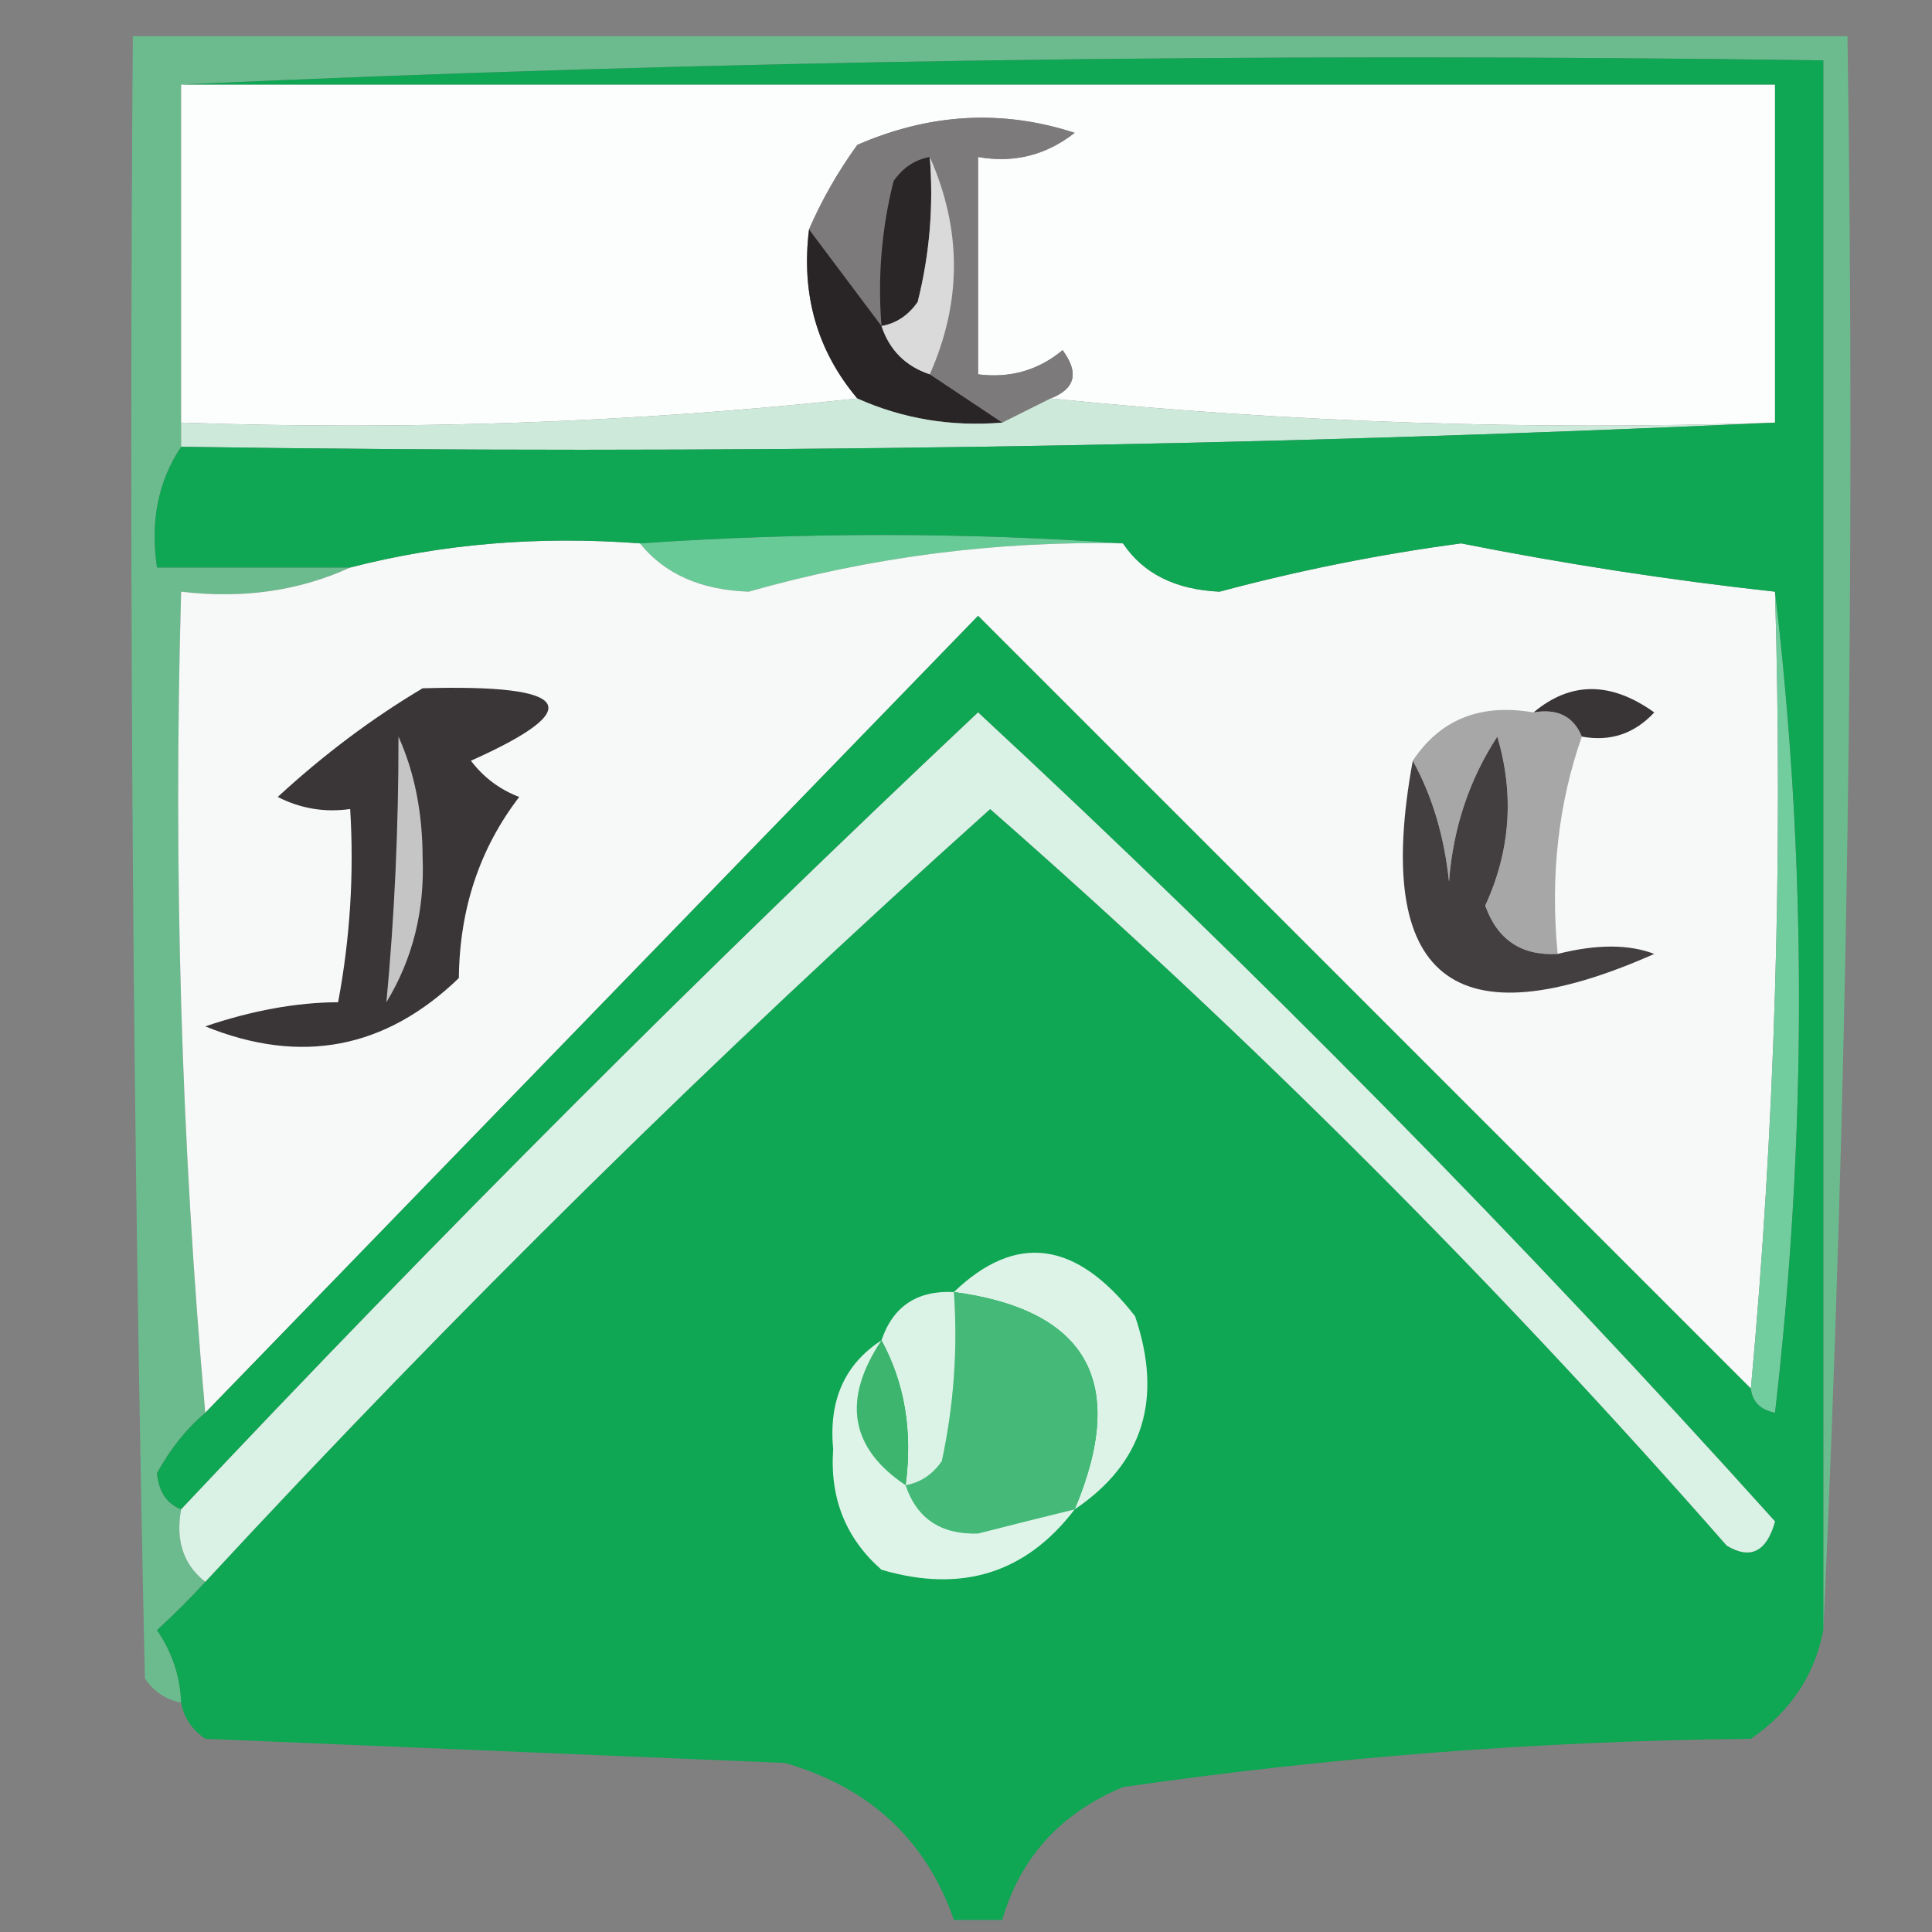 <?xml version="1.0" encoding="UTF-8"?>
<!DOCTYPE svg PUBLIC "-//W3C//DTD SVG 1.1//EN" "http://www.w3.org/Graphics/SVG/1.1/DTD/svg11.dtd">
<svg xmlns="http://www.w3.org/2000/svg" version="1.1" width="80px" height="80px" style="shape-rendering:geometricPrecision; text-rendering:geometricPrecision; image-rendering:optimizeQuality; fill-rule:evenodd; clip-rule:evenodd" xmlns:xlink="http://www.w3.org/1999/xlink">
<rect width="100%" height="100%" fill="#808080" stroke="none"/>
<g><path style="opacity:0.858" fill="#69c590" d="M 75.5,67.5 C 75.5,45.833 75.5,24.167 75.5,2.5C 52.091,2.167 29.425,2.501 7.5,3.5C 7.5,8.167 7.5,12.833 7.5,17.5C 7.5,17.833 7.5,18.167 7.5,18.5C 6.549,19.919 6.216,21.585 6.5,23.5C 9.167,23.5 11.833,23.5 14.5,23.5C 12.393,24.468 10.059,24.802 7.5,24.5C 7.172,36.012 7.505,47.346 8.5,58.5C 7.722,59.156 7.056,59.989 6.5,61C 6.57,61.765 6.903,62.265 7.5,62.5C 7.263,63.791 7.596,64.791 8.5,65.5C 7.909,66.151 7.243,66.818 6.5,67.5C 7.127,68.417 7.461,69.417 7.5,70.5C 6.883,70.389 6.383,70.056 6,69.5C 5.5,46.836 5.333,24.169 5.5,1.5C 29.167,1.5 52.833,1.5 76.5,1.5C 76.831,23.673 76.497,45.673 75.5,67.5 Z"/></g>
<g><path style="opacity:1" fill="#fcfdfd" d="M 7.5,3.5 C 29.5,3.5 51.5,3.5 73.5,3.5C 73.5,8.167 73.5,12.833 73.5,17.5C 63.319,17.827 53.319,17.494 43.5,16.5C 44.525,16.103 44.692,15.437 44,14.5C 42.989,15.337 41.822,15.67 40.5,15.5C 40.5,12.5 40.5,9.5 40.5,6.5C 41.978,6.762 43.311,6.429 44.5,5.5C 41.503,4.524 38.503,4.69 35.5,6C 34.695,7.113 34.028,8.279 33.5,9.5C 33.166,12.188 33.833,14.521 35.5,16.5C 26.348,17.494 17.015,17.827 7.5,17.5C 7.5,12.833 7.5,8.167 7.5,3.5 Z"/></g>
<g><path style="opacity:1" fill="#7d7a7b" d="M 43.5,16.5 C 42.833,16.833 42.167,17.167 41.5,17.5C 40.5,16.833 39.5,16.167 38.5,15.5C 39.833,12.5 39.833,9.5 38.5,6.5C 37.883,6.611 37.383,6.944 37,7.5C 36.505,9.473 36.338,11.473 36.5,13.5C 35.5,12.167 34.5,10.833 33.5,9.5C 34.028,8.279 34.695,7.113 35.5,6C 38.503,4.69 41.503,4.524 44.5,5.5C 43.311,6.429 41.978,6.762 40.5,6.5C 40.5,9.5 40.5,12.5 40.5,15.5C 41.822,15.67 42.989,15.337 44,14.5C 44.692,15.437 44.525,16.103 43.5,16.5 Z"/></g>
<g><path style="opacity:1" fill="#2a2627" d="M 38.5,6.5 C 38.662,8.527 38.495,10.527 38,12.5C 37.617,13.056 37.117,13.389 36.5,13.5C 36.338,11.473 36.505,9.473 37,7.5C 37.383,6.944 37.883,6.611 38.5,6.5 Z"/></g>
<g><path style="opacity:1" fill="#292526" d="M 33.5,9.5 C 34.5,10.833 35.5,12.167 36.5,13.5C 36.833,14.5 37.5,15.167 38.5,15.5C 39.5,16.167 40.5,16.833 41.5,17.5C 39.379,17.675 37.379,17.341 35.5,16.5C 33.833,14.521 33.166,12.188 33.5,9.5 Z"/></g>
<g><path style="opacity:1" fill="#dadada" d="M 38.5,6.5 C 39.833,9.5 39.833,12.5 38.5,15.5C 37.5,15.167 36.833,14.5 36.5,13.5C 37.117,13.389 37.617,13.056 38,12.5C 38.495,10.527 38.662,8.527 38.5,6.5 Z"/></g>
<g><path style="opacity:1" fill="#cde9da" d="M 35.5,16.5 C 37.379,17.341 39.379,17.675 41.5,17.5C 42.167,17.167 42.833,16.833 43.5,16.5C 53.319,17.494 63.319,17.827 73.5,17.5C 51.673,18.497 29.673,18.831 7.5,18.5C 7.5,18.167 7.5,17.833 7.5,17.5C 17.015,17.827 26.348,17.494 35.5,16.5 Z"/></g>
<g><path style="opacity:1" fill="#68ca97" d="M 46.5,22.5 C 41.242,22.395 36.076,23.062 31,24.5C 29.015,24.431 27.515,23.765 26.5,22.5C 33.221,22.037 39.888,22.037 46.5,22.5 Z"/></g>
<g><path style="opacity:1" fill="#f7f9f8" d="M 26.5,22.5 C 27.515,23.765 29.015,24.431 31,24.5C 36.076,23.062 41.242,22.395 46.5,22.5C 47.334,23.748 48.667,24.415 50.5,24.5C 53.789,23.618 57.123,22.952 60.5,22.5C 64.825,23.357 69.158,24.024 73.5,24.5C 73.828,35.679 73.495,46.679 72.5,57.5C 61.773,46.773 51.106,36.106 40.5,25.5C 29.812,36.521 19.145,47.521 8.5,58.5C 7.505,47.346 7.172,36.012 7.5,24.5C 10.059,24.802 12.393,24.468 14.5,23.5C 18.298,22.517 22.298,22.183 26.5,22.5 Z"/></g>
<g><path style="opacity:1" fill="#72cd9e" d="M 73.5,24.5 C 74.824,35.673 74.824,47.007 73.5,58.5C 72.893,58.376 72.56,58.043 72.5,57.5C 73.495,46.679 73.828,35.679 73.5,24.5 Z"/></g>
<g><path style="opacity:1" fill="#3a3637" d="M 17.5,28.5 C 23.697,28.325 24.363,29.325 19.5,31.5C 20.025,32.192 20.692,32.692 21.5,33C 19.862,35.133 19.029,37.633 19,40.5C 15.955,43.436 12.455,44.102 8.5,42.5C 10.437,41.843 12.27,41.509 14,41.5C 14.497,38.854 14.664,36.187 14.5,33.5C 13.448,33.65 12.448,33.483 11.5,33C 13.407,31.244 15.407,29.744 17.5,28.5 Z"/></g>
<g><path style="opacity:1" fill="#c6c5c6" d="M 16.5,30.5 C 17.16,31.964 17.493,33.631 17.5,35.5C 17.588,37.712 17.088,39.712 16,41.5C 16.337,37.921 16.504,34.254 16.5,30.5 Z"/></g>
<g><path style="opacity:1" fill="#0fa654" d="M 75.5,67.5 C 75.141,69.371 74.141,70.871 72.5,72C 63.758,72.089 55.091,72.756 46.5,74C 43.921,75.076 42.254,76.909 41.5,79.5C 40.833,79.5 40.167,79.5 39.5,79.5C 38.342,76.178 36.008,74.012 32.5,73C 24.5,72.667 16.5,72.333 8.5,72C 7.944,71.617 7.611,71.117 7.5,70.5C 7.461,69.417 7.127,68.417 6.5,67.5C 7.243,66.818 7.909,66.151 8.5,65.5C 18.84,54.327 29.673,43.66 41,33.5C 51.821,42.988 61.988,53.154 71.5,64C 72.484,64.591 73.15,64.257 73.5,63C 63.028,51.361 52.028,40.194 40.5,29.5C 29.146,40.188 18.146,51.188 7.5,62.5C 6.903,62.265 6.57,61.765 6.5,61C 7.056,59.989 7.722,59.156 8.5,58.5C 19.145,47.521 29.812,36.521 40.5,25.5C 51.106,36.106 61.773,46.773 72.5,57.5C 72.56,58.043 72.893,58.376 73.5,58.5C 74.824,47.007 74.824,35.673 73.5,24.5C 69.158,24.024 64.825,23.357 60.5,22.5C 57.123,22.952 53.789,23.618 50.5,24.5C 48.667,24.415 47.334,23.748 46.5,22.5C 39.888,22.037 33.221,22.037 26.5,22.5C 22.298,22.183 18.298,22.517 14.5,23.5C 11.833,23.5 9.167,23.5 6.5,23.5C 6.216,21.585 6.549,19.919 7.5,18.5C 29.673,18.831 51.673,18.497 73.5,17.5C 73.5,12.833 73.5,8.167 73.5,3.5C 51.5,3.5 29.5,3.5 7.5,3.5C 29.425,2.501 52.091,2.167 75.5,2.5C 75.5,24.167 75.5,45.833 75.5,67.5 Z"/></g>
<g><path style="opacity:1" fill="#a8a7a7" d="M 63.5,29.5 C 64.492,29.328 65.158,29.662 65.5,30.5C 64.523,33.287 64.19,36.287 64.5,39.5C 63.005,39.585 62.005,38.919 61.5,37.5C 62.544,35.232 62.711,32.899 62,30.5C 60.837,32.285 60.17,34.285 60,36.5C 59.802,34.618 59.302,32.952 58.5,31.5C 59.635,29.787 61.302,29.12 63.5,29.5 Z"/></g>
<g><path style="opacity:1" fill="#393536" d="M 63.5,29.5 C 65.035,28.212 66.701,28.212 68.5,29.5C 67.675,30.386 66.675,30.719 65.5,30.5C 65.158,29.662 64.492,29.328 63.5,29.5 Z"/></g>
<g><path style="opacity:1" fill="#daf2e5" d="M 8.5,65.5 C 7.596,64.791 7.263,63.791 7.5,62.5C 18.146,51.188 29.146,40.188 40.5,29.5C 52.028,40.194 63.028,51.361 73.5,63C 73.15,64.257 72.484,64.591 71.5,64C 61.988,53.154 51.821,42.988 41,33.5C 29.673,43.66 18.84,54.327 8.5,65.5 Z"/></g>
<g><path style="opacity:1" fill="#433f40" d="M 64.5,39.5 C 66.109,39.094 67.442,39.094 68.5,39.5C 60.18,43.184 56.847,40.518 58.5,31.5C 59.302,32.952 59.802,34.618 60,36.5C 60.17,34.285 60.837,32.285 62,30.5C 62.711,32.899 62.544,35.232 61.5,37.5C 62.005,38.919 63.005,39.585 64.5,39.5 Z"/></g>
<g><path style="opacity:1" fill="#ddf3e7" d="M 44.5,62.5 C 46.71,57.249 45.044,54.249 39.5,53.5C 42.066,51.036 44.566,51.37 47,54.5C 48.166,57.927 47.332,60.593 44.5,62.5 Z"/></g>
<g><path style="opacity:1" fill="#45ba78" d="M 39.5,53.5 C 45.044,54.249 46.71,57.249 44.5,62.5C 43.182,62.821 41.849,63.154 40.5,63.5C 38.962,63.547 37.962,62.88 37.5,61.5C 38.117,61.389 38.617,61.056 39,60.5C 39.497,58.19 39.663,55.857 39.5,53.5 Z"/></g>
<g><path style="opacity:1" fill="#dbf2e6" d="M 39.5,53.5 C 39.663,55.857 39.497,58.19 39,60.5C 38.617,61.056 38.117,61.389 37.5,61.5C 37.795,59.265 37.461,57.265 36.5,55.5C 36.973,54.094 37.973,53.427 39.5,53.5 Z"/></g>
<g><path style="opacity:1" fill="#3eb56e" d="M 36.5,55.5 C 37.461,57.265 37.795,59.265 37.5,61.5C 35.195,59.956 34.862,57.956 36.5,55.5 Z"/></g>
<g><path style="opacity:1" fill="#dff4e9" d="M 36.5,55.5 C 34.862,57.956 35.195,59.956 37.5,61.5C 37.962,62.88 38.962,63.547 40.5,63.5C 41.849,63.154 43.182,62.821 44.5,62.5C 42.484,65.144 39.817,65.977 36.5,65C 35.02,63.701 34.354,62.034 34.5,60C 34.307,57.992 34.974,56.492 36.5,55.5 Z"/></g>
</svg>
